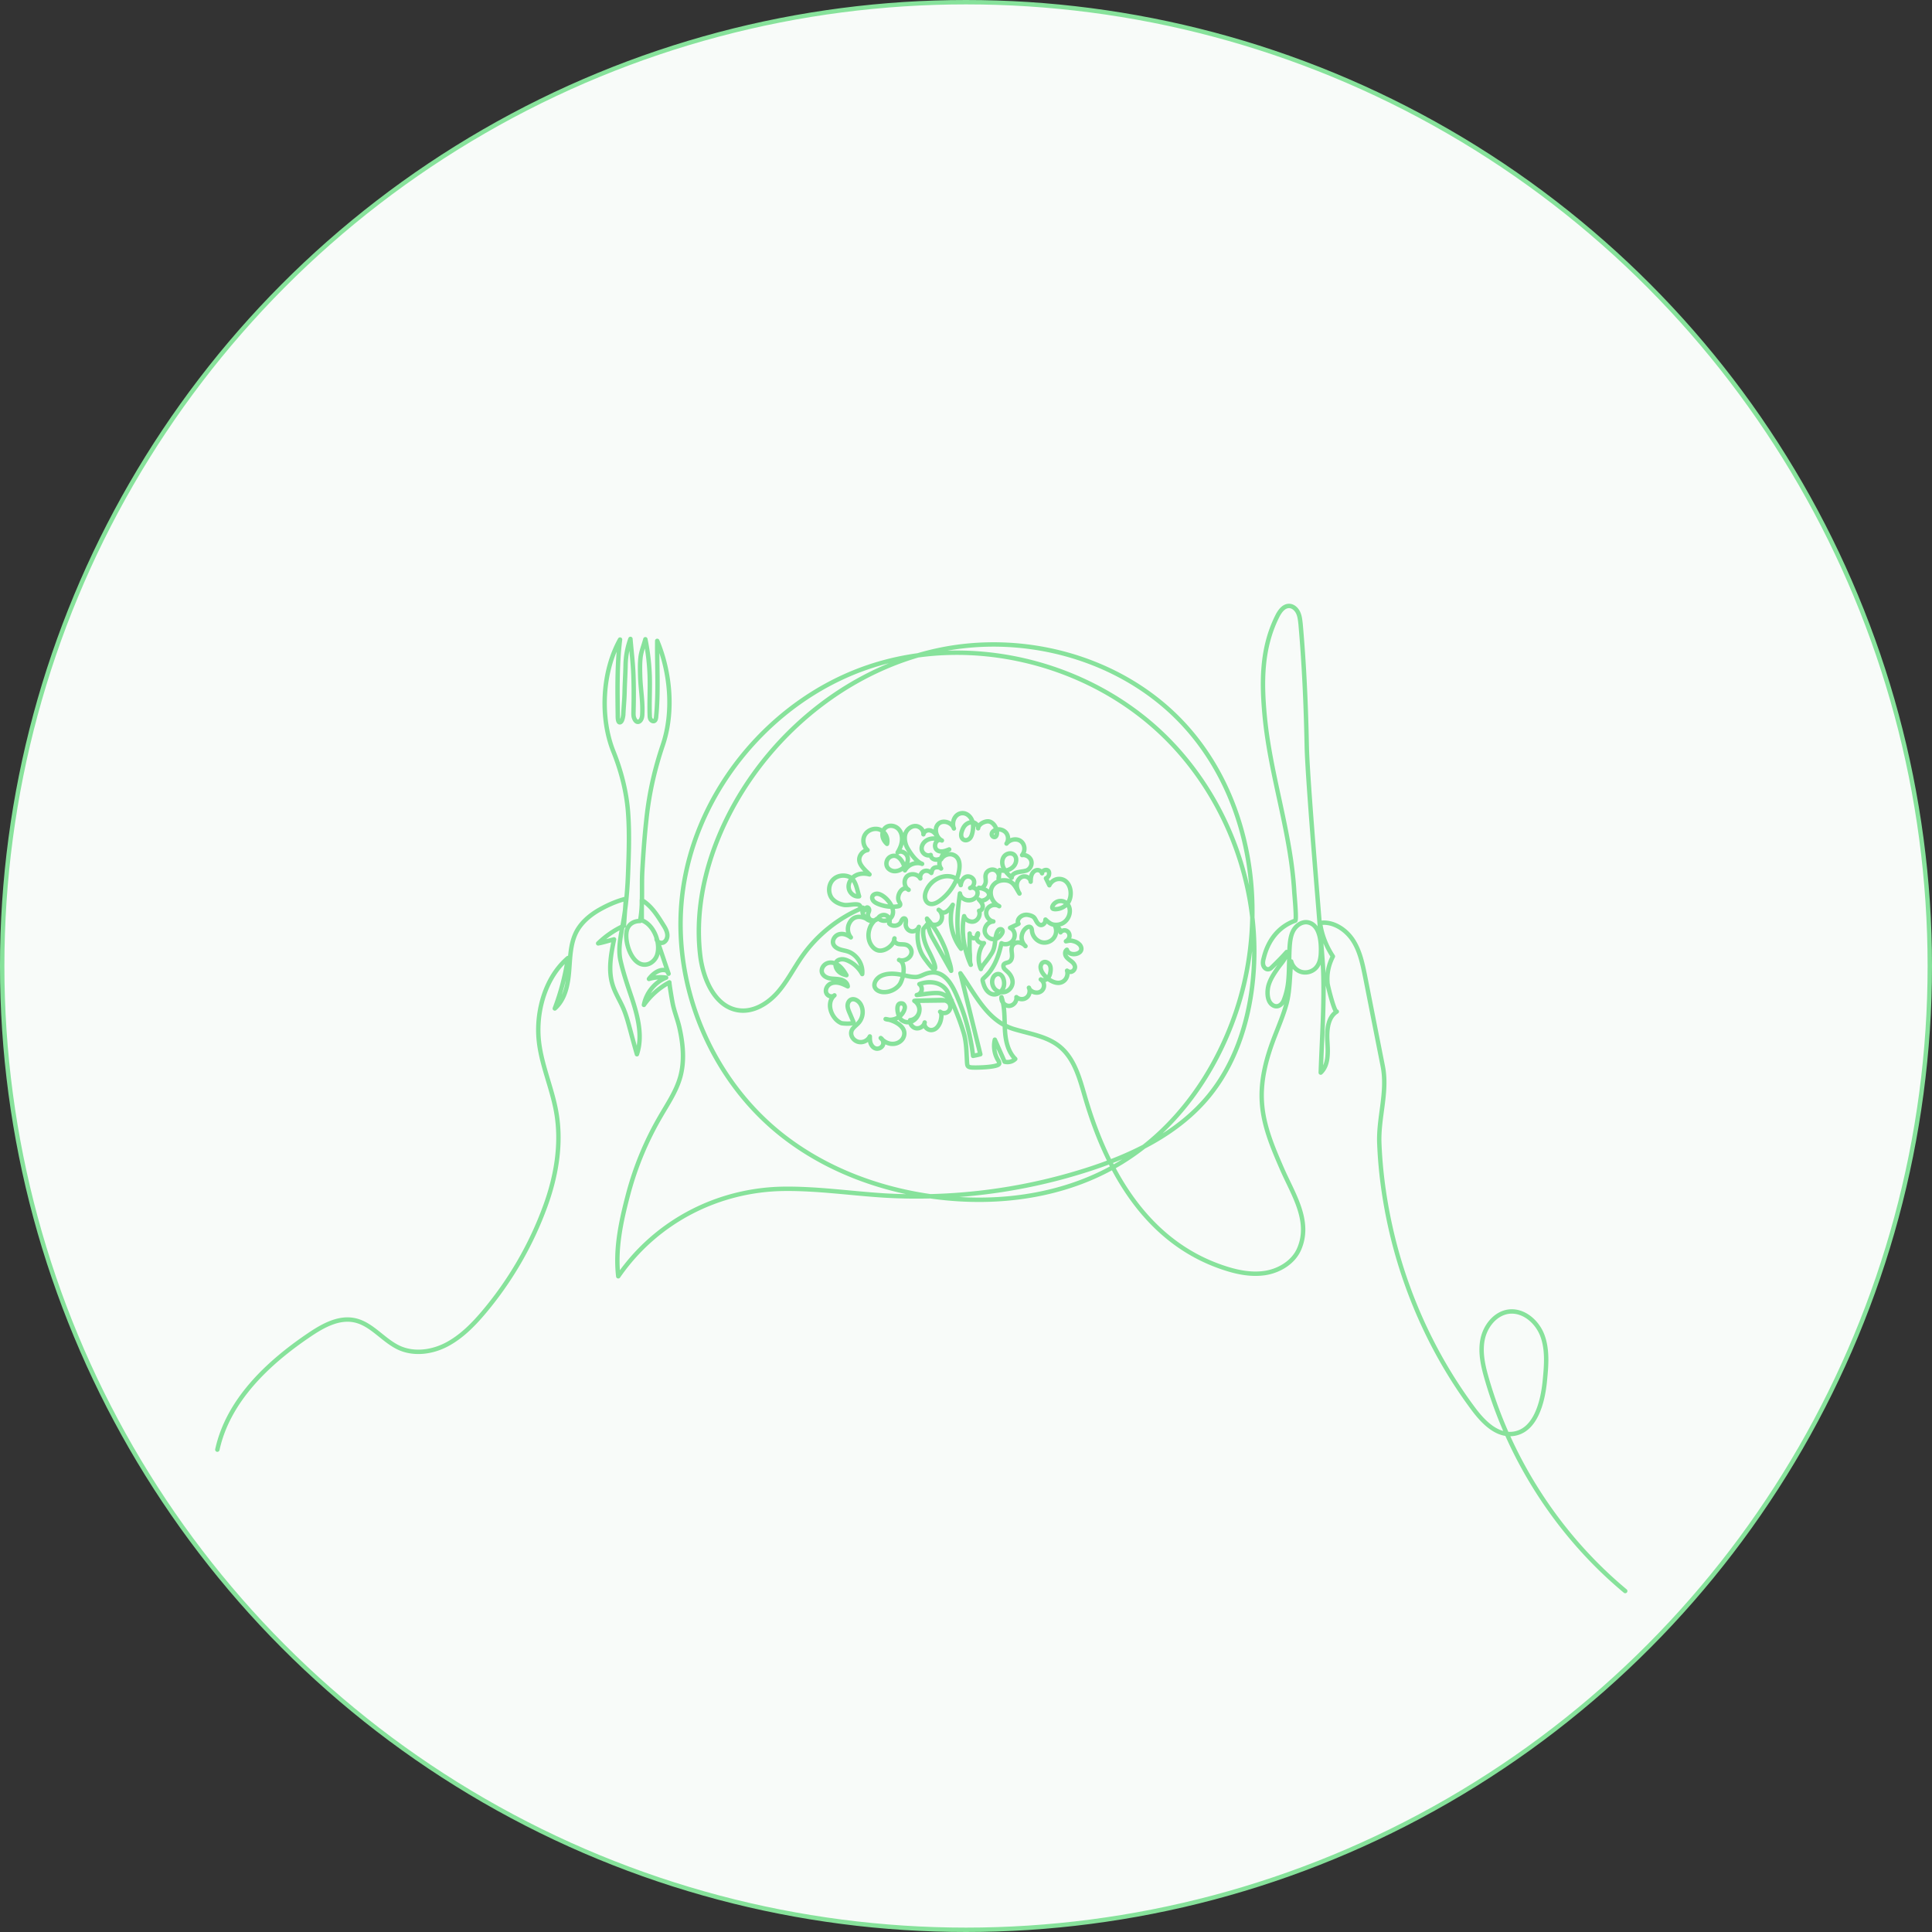 <svg width="880" height="880" fill="none" xmlns="http://www.w3.org/2000/svg"><rect width="100%" height="100%" fill="#333333" stroke="none"/><circle cx="440" cy="440" r="439" fill="#F8FBF9" stroke="#87E29B" stroke-width="2"/><path d="M99 660.296c4.879-22.328 22.845-39.406 41.771-52.196 6.21-4.214 13.455-8.28 20.775-6.727 7.984 1.7 13.159 9.463 20.626 12.716 6.728 2.883 14.713 1.774 21.218-1.627 6.506-3.401 11.829-8.724 16.561-14.268a160 160 0 0028.463-48.943c4.954-13.603 7.467-28.389 4.954-42.658-1.996-11.459-7.172-22.327-8.059-33.934-.961-12.864 3.327-27.724 13.382-36.3a113.14 113.14 0 01-5.989 22.992c4.658-4.066 5.989-10.72 6.506-16.93.518-6.136.518-12.642 3.401-18.113 2.144-3.992 5.619-7.023 9.463-9.389 3.993-2.366 8.502-4.436 13.012-5.545-.296 4.066-.591 8.133-.887 12.273a41.56 41.56 0 00-11.755 8.058c2.514-.443 4.805-1.257 7.245-1.848-1.405 6.875-2.735 14.047-.665 20.7 1.109 3.623 3.179 6.876 4.731 10.351 1.405 3.179 2.292 6.506 3.179 9.759 1.035 3.844 2.07 7.689 3.179 11.533 2.736-8.206.444-17.078-2.218-25.284-1.922-5.693-3.918-11.46-5.249-17.3-1.256-5.619.148-11.46 1.109-17.004 1.331-7.32 1.996-14.713 2.292-22.18.37-9.463.74-19.296 0-28.759-.739-9.315-3.179-18.704-6.654-27.354-6.21-15.526-5.101-36.448 3.032-51.013-1.405 11.46-1.183 23.067-1.035 34.526 0 .592-.074 3.401 1.035 3.179 1.035-.222 1.404-2.735 1.478-3.475.148-3.474.518-6.801.592-10.276.074-4.066.369-8.206.443-12.199.074-4.14.813-8.206 2.218-12.05.444 5.323 1.109 10.572 1.331 15.895.222 5.545.222 11.163.074 16.708 0 .887-.074 1.849.074 2.736.222 1.109 1.109 3.031 2.513 2.292 1.109-.592 1.405-2.292 1.405-3.401.296-5.841-.813-11.533-.961-17.374-.074-2.735-.148-5.545.148-8.28.296-2.81 1.478-5.693 2.218-8.428a99.349 99.349 0 011.996 17.447c.148 5.767-.222 11.46 0 17.226 0 .666.074 1.405.444 1.922.369.518 1.108.962 1.7.592.517-.296.665-1.035.739-1.627 1.183-11.681.37-23.214.518-34.821 5.988 14.343 7.615 32.382 2.587 47.316-3.77 11.163-6.21 21.883-7.467 33.564-.887 8.059-1.478 16.117-1.922 24.25-.37 7.319.37 15.303-1.035 22.475-2.661 0-5.101 1.257-5.914 3.992-1.479 4.805 1.848 15.969 8.058 15.895 2.588 0 4.953-2.07 5.693-4.584 1.626-5.397-1.553-13.677-7.024-15.599v-9.241c4.362 2.587 7.172 7.097 9.833 11.385.813 1.257 1.553 2.588 1.774 4.066.222 1.479-.369 3.179-1.7 3.845-1.331.665-3.327-.37-3.179-1.849 1.848 5.397 3.623 10.72 5.471 16.117-.222-.443-.518-.887-.739-1.331-2.958-1.33-6.285 1.109-8.207 3.697a18.642 18.642 0 017.837-.591c-5.175 2.07-9.094 6.949-10.129 12.42 3.032-4.288 7.024-7.837 11.608-10.276-.148.073 1.182 8.132 1.404 9.093.666 3.771 2.218 7.467 3.105 11.238 1.701 7.467 2.514 15.303.444 22.77-1.848 6.58-5.767 12.273-9.168 18.187a142.701 142.701 0 00-14.49 34.896c-3.253 12.346-6.062 24.914-4.584 37.704 17.226-24.988 45.542-39.553 75.706-39.848 15.155-.148 30.163 2.07 45.245 3.031 30.977 1.848 62.324-2.07 91.896-11.459 21.219-6.728 42.215-16.783 56.262-34.009 11.459-14.047 17.521-32.012 19.665-50.051 5.028-41.401-10.35-84.873-40.218-113.927-34.747-33.787-88.717-46.799-134.628-31.273-45.911 15.525-81.176 59.514-85.169 107.791-3.253 39.701 14.417 80.585 45.616 105.278 19.813 15.673 44.358 24.914 69.421 28.241 29.35 3.919 60.401-.295 85.612-15.821 24.767-15.23 42.436-40.44 51.825-67.942 15.6-45.616 7.467-100.546-26.689-134.555-27.872-27.724-70.456-38.813-108.9-30.607-38.444 8.206-72.082 34.452-91.748 68.46-12.273 21.292-19.444 46.133-16.561 70.53 1.331 11.016 6.876 23.806 17.892 25.063 6.58.739 12.938-3.179 17.3-8.133 4.361-4.953 7.393-11.015 11.163-16.412 6.876-9.833 16.635-17.67 27.798-22.254-.887 2.514.592 5.028 3.031 5.915-3.105-2.144-7.171-2.883-9.241 1.109-1.109 2.07-.813 4.731.665 6.506-1.552-1.183-3.548-1.923-5.397-1.405-1.848.518-3.253 2.662-2.587 4.436.443 1.183 1.626 1.922 2.809 2.366 1.183.443 2.44.591 3.623.961 4.214 1.331 7.245 5.914 6.727 10.35-1.33-2.514-3.548-4.658-6.136-5.914-1.183-.592-2.513-1.035-3.844-.74-2.81.592-2.588 3.401-1.035 5.175.961 1.109 2.439 1.701 3.844 1.997-.961-1.627-1.996-3.253-3.475-4.362-1.478-1.183-3.474-1.775-5.249-1.109-1.774.665-3.031 2.661-2.365 4.436.591 1.478 2.217 2.291 3.77 2.513 1.553.222 3.179.148 4.732.518 1.552.369 3.031 1.478 3.179 3.105-1.331-.666-2.662-1.331-4.141-1.627-1.478-.295-3.105-.148-4.288.74-1.182.887-1.922 2.513-1.33 3.918.591 1.405 2.587 2.07 3.696 1.035-4.214 3.623-1.183 10.868 3.105 12.642.444.222 5.989.592 5.545-.517-.591-1.331-1.109-2.662-1.7-3.993-.444-1.035-.887-2.07-.961-3.179-.074-1.109.369-2.291 1.33-2.883 1.553-.887 3.549.296 4.51 1.848 1.627 2.662 1.257 6.284-.813 8.576-1.109 1.257-2.735 2.218-3.253 3.771-.739 2.44 1.331 4.805 3.697 5.027 1.922.222 3.844-.887 4.657-2.587 0 1.109 0 2.291.444 3.326.443 1.035 1.257 1.997 2.44 2.218 1.182.222 2.513-.443 3.031-1.552.517-1.109.074-2.588-.961-3.253 1.404 1.626 3.4 2.735 5.544 2.661 2.144 0 4.288-1.33 4.954-3.327 1.626-4.583-4.732-7.54-8.28-7.984 3.326 1.109 7.097-.665 8.428-3.918.221-.592.443-1.257.295-1.849-.147-.591-.591-1.257-1.183-1.33-3.622-.74-1.922 6.358-.295 7.541 5.471 3.992 11.311-4.732 6.284-8.798 3.549-.074 7.097-.222 10.646-.296 1.7-.074 3.549 0 4.658 1.257.887 1.035.887 2.809-.148 3.844-.961 1.035-2.736 1.109-3.845.222 1.109.887.37 3.992-.074 5.027-.739 1.701-1.922 3.253-3.918 3.327-1.774.074-3.623-1.7-3.031-3.475-.37 1.701-2.144 2.884-3.845 2.662-1.7-.222-3.031-1.996-2.809-3.697 1.996-.221 3.697-1.774 4.14-3.696.444-1.922-.517-4.066-2.218-5.101l17.004-.222c-2.07-1.627-3.696-3.179-6.21-3.327-3.105-.148-6.58.591-9.685.887 1.035-.148 1.996-1.035 2.218-2.07.222-1.035-.148-2.218-1.035-2.883 5.027-1.848 10.942-.813 13.16 4.14 2.661 5.914 5.175 11.829 7.023 18.039 1.331 4.436 1.257 9.167 1.553 13.751.074.518.074 1.109.443 1.479.37.369.888.443 1.405.517 1.7.222 12.494 0 12.79-1.7.074-.592-.222-1.183-.591-1.7-1.627-2.736-2.144-6.137-1.405-9.242 1.479 3.327 2.957 6.654 4.436 10.055 1.7.443 3.622 0 4.879-1.257-3.474-3.475-4.509-8.65-4.731-13.603-.222-4.954 0-9.981-1.553-14.565-.296 1.922 1.405 3.993 3.401 3.993 1.996 0 3.697-1.997 3.401-3.993 1.257 1.109 3.253 1.257 4.584.222 1.33-.961 1.848-2.957 1.109-4.51.517 1.701 2.957 2.662 4.657 2.07 2.588-.813 3.031-4.288.739-5.84.888.591 2.144.369 2.958-.296.813-.739 1.183-1.774 1.404-2.809.222-1.183.296-2.514-.295-3.549-.592-1.035-2.07-1.7-3.105-1.035-.666.37-.962 1.183-1.035 1.922 0 .739.221 1.479.517 2.144 1.479 2.957 6.358 6.654 9.685 4.584 1.626-.961 2.44-3.179 1.848-4.953.592.517 1.553.739 2.292.369.739-.296 1.257-1.109 1.331-1.922 0-1.109-.813-2.07-1.701-2.735-.887-.666-1.848-1.331-2.439-2.292-.518-.961-.518-2.292.443-2.958.961 3.549 8.355 2.07 6.211-1.774-.222-.444-.666-.813-1.036-1.109-.887-.665-1.774-.961-2.809-1.183-.961-.222-1.848.074-2.809.222.887-.444 1.552-1.405 1.626-2.366.074-1.035-.517-2.07-1.404-2.439-.888-.444-2.144-.074-2.662.739-.074-1.331-1.183-2.588-2.514-2.883.74 1.552.666 3.548-.295 5.027-1.405 2.292-4.436 3.179-6.802 1.996-1.848-.887-3.179-2.735-3.401-4.732-.074-.591-.074-1.256-.591-1.7-.592-.518-1.553-.148-2.144.37-1.183.961-1.922 2.513-1.996 4.066-.074 1.552.665 3.105 1.774 4.14-.813-.961-1.996-1.627-3.327-1.7-1.848 0-2.957 1.404-3.031 3.105 0 1.035.222 1.996.222 3.031 0 1.035-.296 2.07-1.183 2.661-.813.518-2.07.444-2.588 1.257-.296.518-.148 1.257.148 1.774.37.518.887.888 1.331 1.331 1.552 1.331 2.735 3.327 2.513 5.397-.221 1.775-1.478 3.327-3.179 3.919-1.7.517-3.622.073-4.879-1.257-1.183-1.331-1.553-3.327-.887-4.954.222-.591.665-1.183 1.183-1.478.517-.37 1.257-.518 1.848-.296.887.296 1.479 1.257 1.774 2.144.518 1.553.444 3.401-.443 4.806-.887 1.404-2.514 2.439-4.14 2.217-1.405-.147-2.662-1.182-3.401-2.365-.592-.888-.961-1.923-1.257-2.958-.444-1.552-.296-1.478.665-2.439 1.109-1.035 2.07-2.07 2.958-3.401 2.513-3.697 3.77-7.763 4.731-12.125 1.775.961 4.214.296 5.323-1.404 1.257-1.923.813-4.584-1.405-5.619 1.257-.592 2.588-1.183 3.845-1.849-.592-.739-.296-1.922.37-2.661.887-1.035 2.291-1.553 3.696-1.405 1.035.148 2.514.518 3.179 1.405.444.591.739 1.331 1.183 1.996.444.665 1.109 1.257 1.848 1.257.592 0 1.183-.37 1.479-.813.37-.444.517-1.109.517-1.701 1.036.961 2.144 1.996 3.549 2.292 1.479.296 3.179.074 4.51-.739 1.848-1.109 3.031-3.253 3.031-5.471 0-1.035-.296-2.144-.961-2.957-.813-1.035-2.218-1.701-3.549-1.553-1.33.074-2.587.887-3.253 2.07-.221.444-.369.961-.074 1.331.222.222.518.222.814.296 2.144.148 4.435-.814 5.84-2.44 3.031-3.475 1.701-11.533-3.918-11.311-1.774.073-3.475 1.256-4.214 2.883-.518-1.035-1.035-2.144-1.553-3.179.74-.296 1.331-1.035 1.405-1.848.443-3.106-3.549-1.923-3.179-.444-.296-1.035-1.479-1.626-2.514-1.405-1.035.222-1.848 1.109-2.218 2.07-.369.961-.443 2.07-.443 3.179-.074-1.552-1.849-2.661-3.401-2.365-1.553.295-2.662 1.774-2.883 3.326-.222 1.553.369 3.106 1.183 4.436-1.701-2.587-2.588-5.544-6.063-5.988-4.214-.518-7.689 2.366-6.949 6.728.369 2.144 1.848 4.066 3.77 5.027-1.922-1.257-4.879-.37-5.693 1.774-.813 2.144.74 4.806 3.032 5.175-2.292.074-4.214 2.366-3.919 4.658.222 1.627 1.701 3.031 3.253 3.327 1.922.37 3.401-.665 4.436-2.292a2.59 2.59 0 00.444-1.035.962.962 0 00-.37-.961c-.37-.296-.887-.222-1.257 0-.369.222-.591.665-.813 1.035-.739 1.7-.887 3.549-1.109 5.397-.222 1.774-.665 3.327-1.7 4.805-.444.666-.888 1.405-1.405 2.071-1.035 1.478-2.514 2.957-3.253 4.583v.074c-1.7-3.77-1.183-8.576 1.405-11.829-1.109.222-2.366-.295-2.958-1.257-.591-.961-.443-2.291.222-3.179.222 1.109-.739 2.218-1.848 2.218s-2.07-1.035-1.922-2.144c0 3.105-.148 6.063.074 9.094.148 1.405-.148 3.918.443 5.175-2.957-6.432-4.583-15.23-3.031-22.179.592 1.848 2.883 2.957 4.658 2.366 1.848-.666 2.883-2.958 2.144-4.806 1.109 0 1.848-1.257 1.626-2.366-.148-1.035-.961-1.922-1.7-2.735 1.331 1.404 5.027-.592 4.583-2.514-.443-1.922-2.957-2.587-4.583-2.883 1.626.887 3.031-1.331 3.105-2.736.074-1.109-.296-2.218 0-3.253.37-1.626 2.292-2.661 3.918-2.144 1.627.518 2.514 2.514 1.922 4.067.148-1.331.37-2.662.518-3.993 2.366.814 5.175-.074 6.654-2.07 1.035-1.404 1.257-3.548 0-4.805-1.331-1.257-3.771-.74-4.806.887-1.035 1.626-.813 3.697.074 5.323.813 1.626 2.218 2.957 3.549 4.14.148-2.514 3.622-2.587 5.545-2.957.295-.074.665-.148.961-.222 1.774-.517 2.883-2.587 2.439-4.362-.443-1.774-2.365-3.031-4.214-2.735.962-1.183 1.331-2.884.814-4.362-1.183-3.549-5.767-3.549-7.911-.887 1.035-1.479.887-3.697-.296-5.028-1.183-1.33-3.327-1.848-4.953-1.109-.739.37-1.405.961-1.479 1.775-.074.813.814 1.626 1.553 1.33.517-.221.739-.887.813-1.478.222-2.144-1.331-5.027-3.475-5.545-1.7-.444-4.953 1.109-5.101 3.105.074-1.183-.887-2.292-1.996-2.661-1.183-.296-2.44.074-3.401.813-.961.739-1.552 1.848-1.922 2.957-.296.739-.444 1.479-.37 2.292.074.739.518 1.552 1.257 1.848.887.444 1.996 0 2.662-.665.665-.739.961-1.701 1.183-2.662.369-1.7.517-3.622-.074-5.249-.814-2.439-3.253-4.288-5.841-3.327-2.514.961-3.549 4.288-2.514 6.728-.813-2.661-4.879-4.14-7.023-2.144-2.292 2.07-1.035 6.432 1.553 7.615-3.106-1.479-4.732 4.362-.814 4.953 1.405.222 2.81-.369 4.14-.887-1.922.666-3.4 2.514-3.696 4.51 1.035-1.848 3.475-2.809 5.471-2.07 4.288 1.552 2.957 7.689 1.7 10.868-1.626 4.066-4.436 7.689-7.984 10.202-1.405.961-3.179 1.775-4.732 1.109-1.035-.443-1.626-1.552-1.774-2.661-.148-1.109.148-2.218.591-3.253 1.331-3.105 4.214-5.545 7.541-6.284 3.179-.74 7.171.221 8.133 3.844.221-1.627 1.035-3.327 2.513-3.844 1.331-.444 3.031.369 3.475 1.7.443 1.331-.296 3.031-1.7 3.475 1.108-.592 2.661.074 3.179 1.257.517 1.182 0 2.661-1.035 3.4-2.366 1.849-6.285.814-6.802-2.218-1.183 8.576-1.996 16.783.517 25.211-4.362-5.545-5.766-13.234-3.77-20.035-.739 1.109-2.07 2.883-3.401 3.4-1.552.518-1.996-.443-3.031-1.109 1.922 1.479 2.07 4.806.148 6.211-1.922 1.478-5.249.147-5.471-2.218 2.957 3.327 5.323 7.097 7.171 11.163.887 1.922 1.627 3.697 2.144 5.693.518 2.144 1.701 4.805 1.701 6.949-2.884-5.101-5.693-10.128-8.576-15.229-1.109-1.923-1.775-4.14-1.997-6.358-.665.813-1.404 1.626-2.07 2.513-.443 3.105.592 6.284 1.923 9.094.443.961 4.879 9.167 2.957 9.167-.813 0-3.179-3.327-3.697-3.992-1.109-1.405-2.07-2.957-2.661-4.584-1.257-3.401-1.553-7.171-.592-10.646-.517 1.405-2.144 2.292-3.548 1.996-1.479-.295-2.514-1.774-2.44-3.253.074-.961.37-2.365-.592-2.587-.887-.148-1.256.961-1.626 1.7-.961 1.848-3.992 2.218-5.323.592.591-1.331 0-3.032-1.331-3.623-1.257-.591-3.031 0-3.696 1.257 1.404 1.478 4.066 1.552 5.544.074 3.401-3.327-.887-9.02-4.066-10.646-.665-.37-1.478-.666-2.218-.592-.739.074-1.552.444-1.848 1.183-.296.666 0 1.553.444 2.07.517.592 1.183.961 1.848 1.257a16.967 16.967 0 009.167 1.257c.444-.074.888-.148 1.109-.518.296-.517-.147-1.183-.443-1.7-1.479-2.514 1.552-7.837 4.362-5.323-2.07-1.183-2.44-4.51-.74-6.136 1.701-1.627 4.954-1.109 6.063.961-.296-1.257.369-2.662 1.552-3.253 1.183-.592 2.588-.148 3.475.739.296-.961.37-1.774 1.257-2.292.739-.443 2.587-.443 3.179.296-1.035-1.331-1.035-3.401 0-4.732-1.627 1.109-4.51.962-4.732-1.478-1.626.739-3.696-.518-4.066-2.292-.37-1.774.813-3.623 2.366-4.436 1.552-.887 3.475-.887 5.249-.517-.518-.962-.961-1.923-1.7-2.662-.74-.813-1.775-1.331-2.81-1.331-1.035 0-2.144.74-2.366 1.849.222-1.923-1.626-3.697-3.548-3.771-1.922-.074-3.771 1.331-4.51 3.105-.887 2.218-.296 5.101.887 7.098 1.331 2.291 3.918 6.062 6.58 7.023-2.883-1.035-6.358.296-7.837 2.957-.074-3.105-3.031-8.28-6.727-6.136-1.553.887-2.144 3.031-1.331 4.584.591 1.109 1.922 1.848 3.179 1.922 1.257.074 2.587-.37 3.622-1.109 1.701-1.109 2.958-3.179 2.514-5.175-.443-1.996-2.957-3.401-4.584-2.218 1.035-1.701 1.849-3.549 1.997-5.545.147-1.996-.37-4.066-1.849-5.397-1.478-1.331-3.844-1.7-5.471-.517-1.183.887-1.7 2.365-1.552 3.844.148 1.405.961 2.735 2.07 3.696.665-2.513-.739-5.396-3.105-6.431-2.366-1.036-5.471-.074-6.876 2.143-1.404 2.218-.887 5.397 1.109 7.098-1.922.296-3.548 1.996-3.77 3.918-.296 2.81 2.809 5.323 4.657 7.172-2.144-.592-4.583-.518-6.506.591-1.922 1.109-3.326 3.401-2.957 5.619.296 2.218 2.514 4.14 4.732 3.77-.887-2.735-1.405-7.319-4.14-8.724-2.514-1.257-5.841-.887-7.837 1.257-1.996 2.144-2.218 5.693-.591 8.133 1.33 1.848 3.548 2.883 5.766 3.253 1.848.295 5.249-.74 6.802 0 .517.221 1.996 3.548 2.735 2.217.222-.369.37-.887.74-1.035.591-.221 1.108.518 1.108 1.109 0 .592-.369 1.183-.517 1.775-.222 1.109.37 2.366 1.405 2.809 1.035.444 2.365.148 3.105-.813-3.771 1.996-5.323 7.319-3.623 11.163.666 1.479 1.848 2.884 3.401 3.401 3.031 1.035 7.615-2.218 7.763-5.397-.592 1.109.591 2.366 1.848 2.588 1.257.222 2.514 0 3.697.443 1.256.444 2.217 1.775 2.217 3.179 0 2.662-3.4 4.51-5.692 3.623 3.622 1.405 1.774 9.168.222 11.238-1.701 2.218-4.584 3.548-7.394 3.4-1.552-.074-3.179-.739-3.844-2.144-.739-1.774.592-3.844 2.218-4.879 2.588-1.553 5.914-1.553 8.946-1.035 2.365.37 4.805 1.183 7.245 1.183 2.07.074 3.844-1.331 5.84-1.774 8.059-1.997 11.681 6.875 13.973 12.494 3.327 8.058 5.471 16.56 6.506 25.21 1.109-.222 2.218-.443 3.327-.739-3.031-12.273-6.062-24.545-9.093-36.892 6.875 9.685 12.124 21.588 24.175 25.359 7.245 2.218 15.156 3.253 20.996 7.984 7.098 5.767 9.316 15.304 11.903 24.028 9.833 33.195 27.872 64.837 62.102 76.518 6.21 2.144 12.864 3.623 19.444 2.662 6.506-.961 12.938-4.806 15.599-10.794 5.619-12.716-2.587-24.915-7.614-36.374-4.214-9.685-8.502-19.592-9.242-30.164-.813-10.646 2.144-21.144 5.989-30.977 1.848-4.732 3.918-9.685 5.249-14.638 1.552-5.915 1.404-12.864 2.07-19.001.591 2.366 2.587 4.362 5.027 4.88 2.44.517 5.101-.444 6.58-2.366 1.479-1.848 1.848-4.288 1.922-6.654.148-4.362-.296-12.346-5.692-13.603-2.514-.591-5.102.961-6.506 3.105-1.405 2.144-1.775 4.806-1.997 7.393-.369 5.101-.147 10.277-.591 15.452-.222 3.179-.961 6.58-2.144 9.537-.961 2.366-3.327 3.696-5.545 1.774-2.144-1.922-2.07-5.988-1.405-8.502.814-2.957 2.662-5.693 4.436-8.206 1.553-2.218 3.771-4.214 3.845-7.098-2.07 2.366-4.288 4.584-6.58 6.802-.444.444-.961.961-1.627 1.035-1.109.222-2.144-.739-2.439-1.848-.296-1.109-.074-2.218.222-3.253 1.848-7.763 6.579-14.269 14.342-17.004.739-.222-.37-11.829-.443-13.086-1.553-27.133-10.868-52.861-13.456-79.919-1.479-15.674-1.552-31.051 5.693-45.616 1.109-2.218 2.809-4.657 5.249-4.731 1.848-.074 3.401 1.331 4.214 2.957.813 1.627.961 3.475 1.183 5.323 1.626 18.483 2.44 37.113 2.809 55.67.444 18.705 7.171 94.188 7.467 101.803.592 15.599-.591 31.199-1.109 46.798 3.623-3.401 3.327-9.167 3.031-14.195-.295-4.953.074-10.941 4.288-13.603-1.035.665-4.14-11.755-4.214-12.864-.369-4.51.444-8.28 2.44-12.272-3.031-4.584-5.101-9.833-5.84-15.23 5.84-.887 11.681 2.883 14.934 7.837 3.253 4.953 4.435 10.941 5.618 16.782 2.662 13.529 5.323 27.059 7.985 40.514 2.366 11.903-2.07 23.436-1.553 35.413.592 14.638 2.81 29.277 6.358 43.545 6.95 27.724 19.296 54.192 36.374 77.11 4.436 5.989 10.573 12.347 17.966 11.533 10.276-1.109 13.751-14.12 14.712-24.397.665-6.802 1.257-13.899-1.109-20.331-2.366-6.432-8.724-11.903-15.526-10.942-6.062.888-10.572 6.654-11.755 12.716-1.183 6.063.296 12.273 1.997 18.114 10.867 37.409 33.047 71.491 62.989 96.405" stroke="#87E29B" stroke-width="2" stroke-miterlimit="10" stroke-linecap="round" stroke-linejoin="round"/></svg>